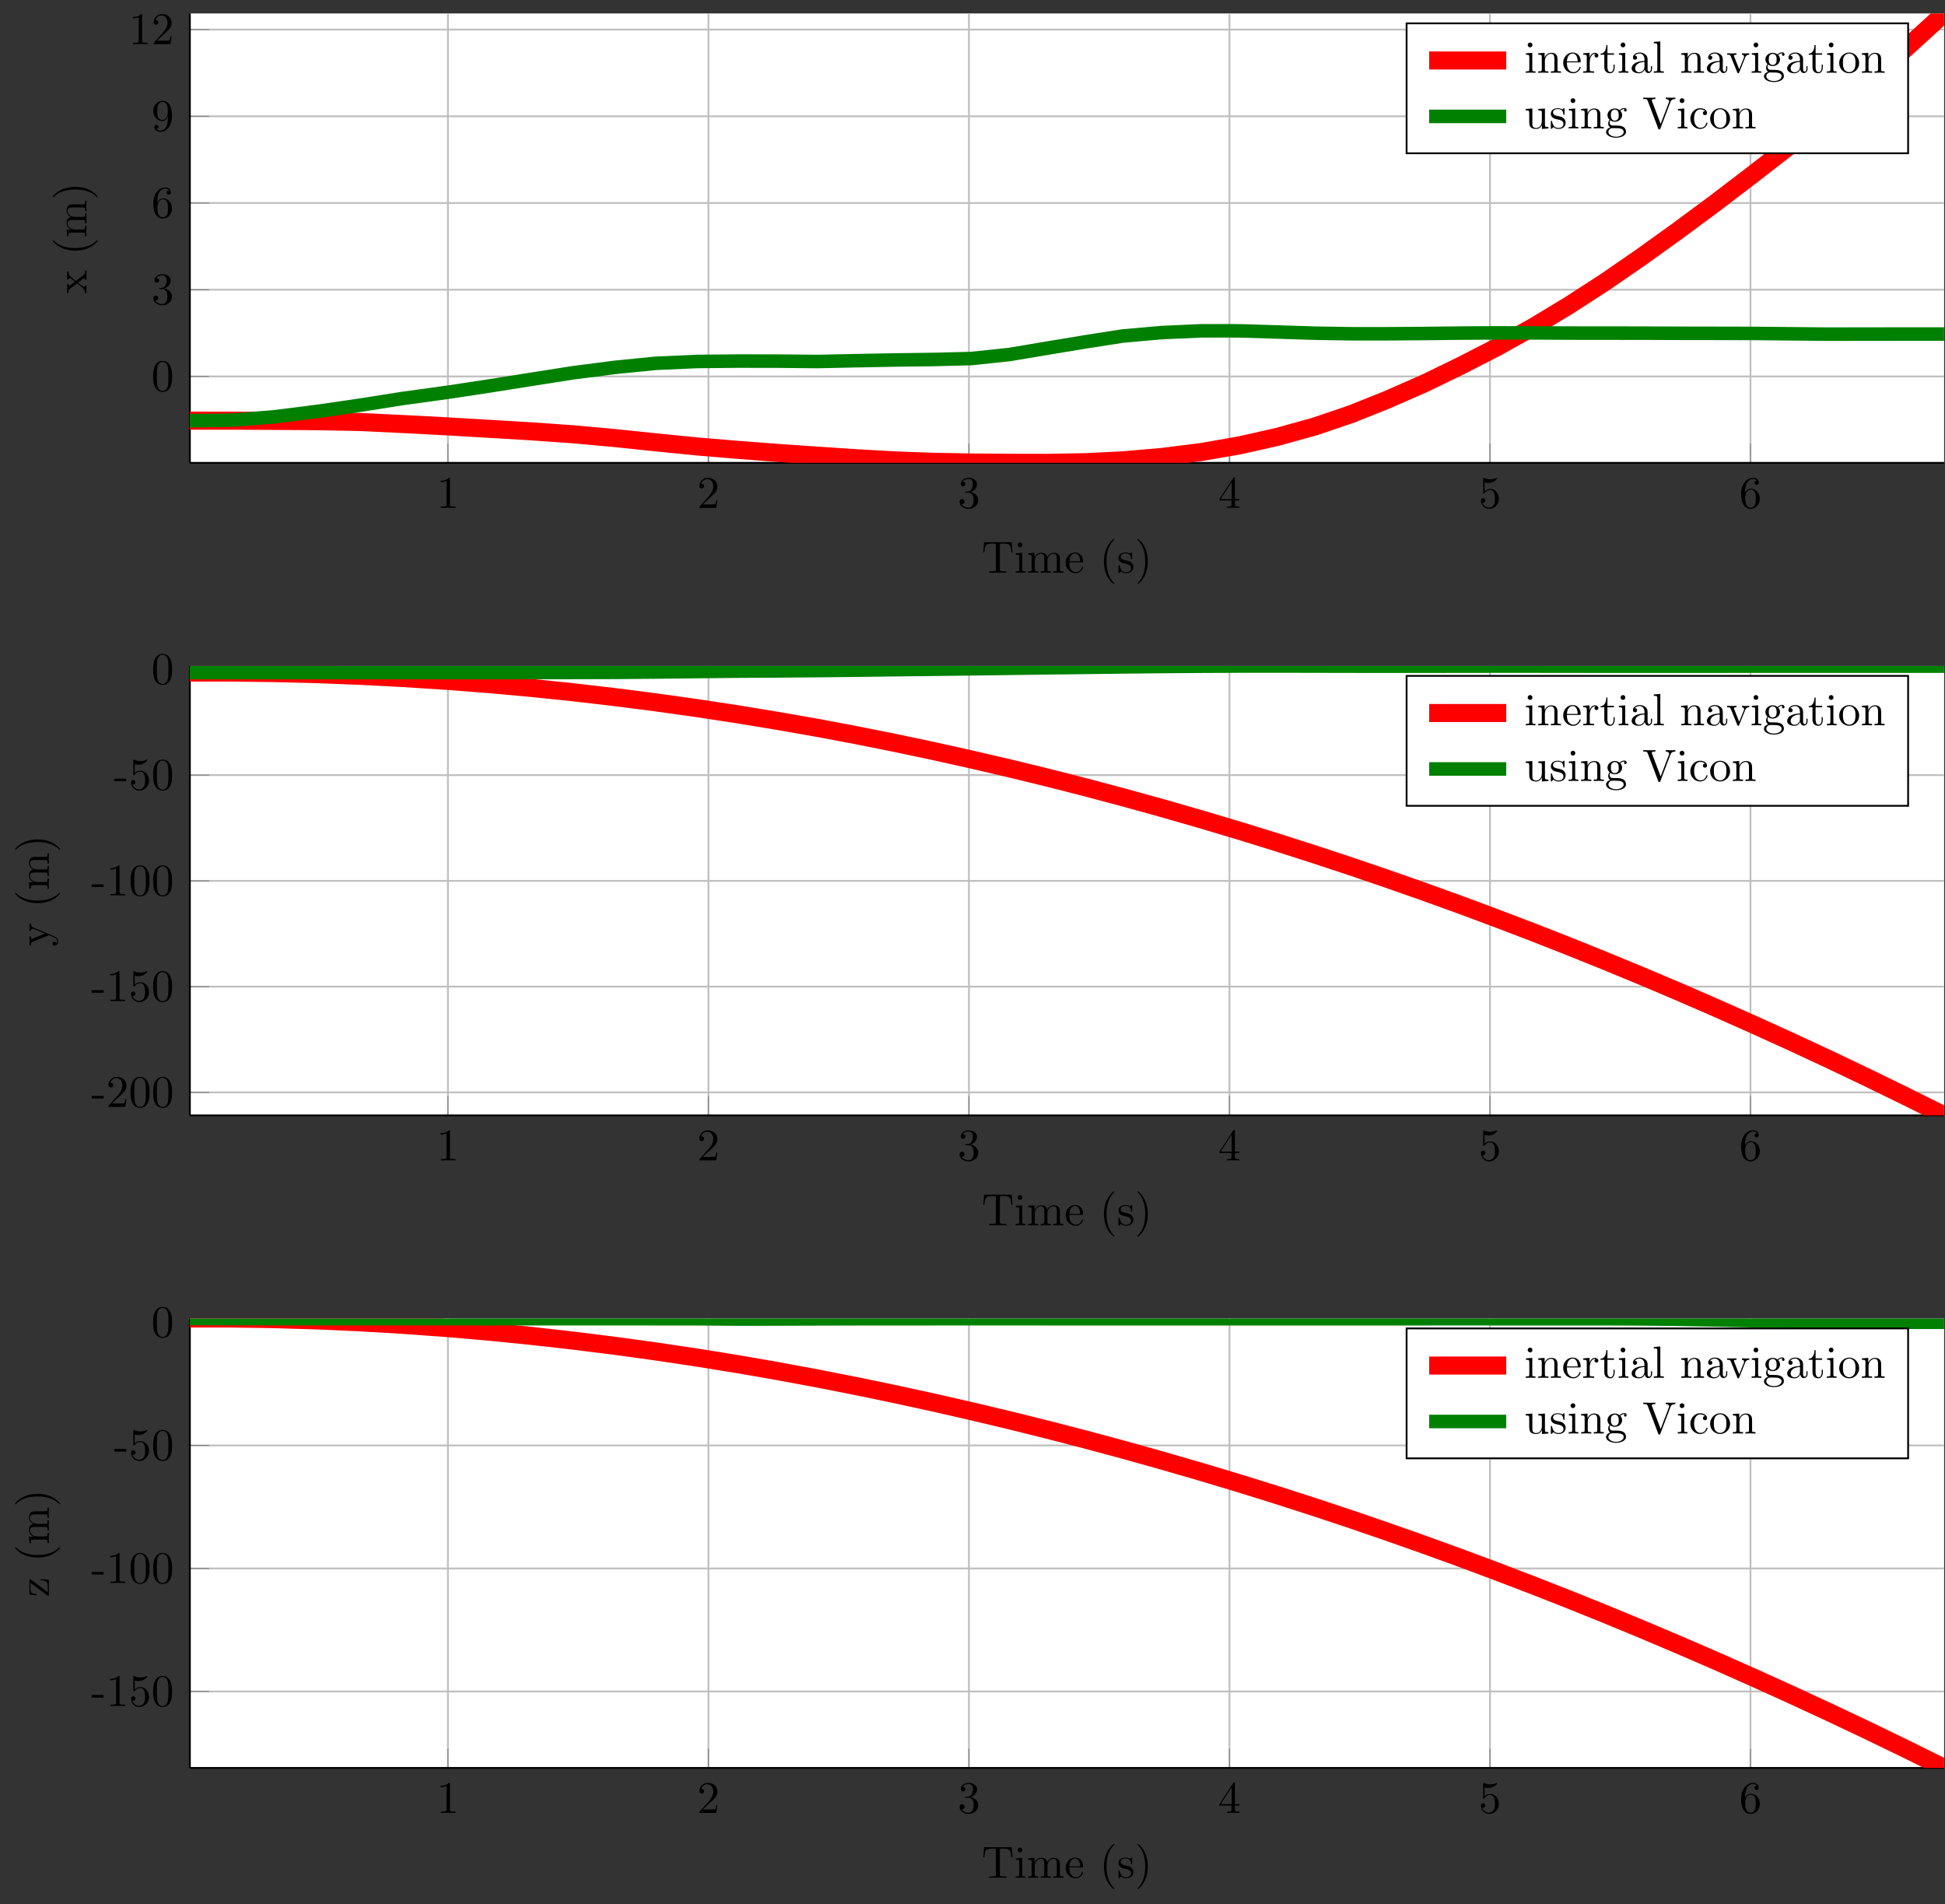 <?xml version="1.0" encoding="UTF-8"?>
<svg xmlns="http://www.w3.org/2000/svg" xmlns:xlink="http://www.w3.org/1999/xlink" width="429.272pt" height="420.203pt" viewBox="0 0 429.272 420.203" version="1.1">
<rect x="0" y="0" width="429.272" height="420.203" fill="#333333" stroke="none"/>
<defs>
<g>
<symbol overflow="visible" id="glyph-1510521740921089-0-0">
<path style="stroke:none;" d=""/>
</symbol>
<symbol overflow="visible" id="glyph-1510521740921089-0-1">
<path style="stroke:none;" d="M 2.938 -6.375 C 2.938 -6.625 2.938 -6.641 2.703 -6.641 C 2.078 -6 1.203 -6 0.891 -6 L 0.891 -5.688 C 1.094 -5.688 1.672 -5.688 2.188 -5.953 L 2.188 -0.781 C 2.188 -0.422 2.156 -0.312 1.266 -0.312 L 0.953 -0.312 L 0.953 0 C 1.297 -0.031 2.156 -0.031 2.562 -0.031 C 2.953 -0.031 3.828 -0.031 4.172 0 L 4.172 -0.312 L 3.859 -0.312 C 2.953 -0.312 2.938 -0.422 2.938 -0.781 Z M 2.938 -6.375 "/>
</symbol>
<symbol overflow="visible" id="glyph-1510521740921089-0-2">
<path style="stroke:none;" d="M 1.266 -0.766 L 2.328 -1.797 C 3.875 -3.172 4.469 -3.703 4.469 -4.703 C 4.469 -5.844 3.578 -6.641 2.359 -6.641 C 1.234 -6.641 0.5 -5.719 0.5 -4.828 C 0.5 -4.281 1 -4.281 1.031 -4.281 C 1.203 -4.281 1.547 -4.391 1.547 -4.812 C 1.547 -5.062 1.359 -5.328 1.016 -5.328 C 0.938 -5.328 0.922 -5.328 0.891 -5.312 C 1.109 -5.969 1.656 -6.328 2.234 -6.328 C 3.141 -6.328 3.562 -5.516 3.562 -4.703 C 3.562 -3.906 3.078 -3.125 2.516 -2.5 L 0.609 -0.375 C 0.5 -0.266 0.5 -0.234 0.5 0 L 4.203 0 L 4.469 -1.734 L 4.234 -1.734 C 4.172 -1.438 4.109 -1 4 -0.844 C 3.938 -0.766 3.281 -0.766 3.062 -0.766 Z M 1.266 -0.766 "/>
</symbol>
<symbol overflow="visible" id="glyph-1510521740921089-0-3">
<path style="stroke:none;" d="M 2.891 -3.516 C 3.703 -3.781 4.281 -4.469 4.281 -5.266 C 4.281 -6.078 3.406 -6.641 2.453 -6.641 C 1.453 -6.641 0.688 -6.047 0.688 -5.281 C 0.688 -4.953 0.906 -4.766 1.203 -4.766 C 1.5 -4.766 1.703 -4.984 1.703 -5.281 C 1.703 -5.766 1.234 -5.766 1.094 -5.766 C 1.391 -6.266 2.047 -6.391 2.406 -6.391 C 2.828 -6.391 3.375 -6.172 3.375 -5.281 C 3.375 -5.156 3.344 -4.578 3.094 -4.141 C 2.797 -3.656 2.453 -3.625 2.203 -3.625 C 2.125 -3.609 1.891 -3.594 1.812 -3.594 C 1.734 -3.578 1.672 -3.562 1.672 -3.469 C 1.672 -3.359 1.734 -3.359 1.906 -3.359 L 2.344 -3.359 C 3.156 -3.359 3.531 -2.688 3.531 -1.703 C 3.531 -0.344 2.844 -0.062 2.406 -0.062 C 1.969 -0.062 1.219 -0.234 0.875 -0.812 C 1.219 -0.766 1.531 -0.984 1.531 -1.359 C 1.531 -1.719 1.266 -1.922 0.984 -1.922 C 0.734 -1.922 0.422 -1.781 0.422 -1.344 C 0.422 -0.438 1.344 0.219 2.438 0.219 C 3.656 0.219 4.562 -0.688 4.562 -1.703 C 4.562 -2.516 3.922 -3.297 2.891 -3.516 Z M 2.891 -3.516 "/>
</symbol>
<symbol overflow="visible" id="glyph-1510521740921089-0-4">
<path style="stroke:none;" d="M 2.938 -1.641 L 2.938 -0.781 C 2.938 -0.422 2.906 -0.312 2.172 -0.312 L 1.969 -0.312 L 1.969 0 C 2.375 -0.031 2.891 -0.031 3.312 -0.031 C 3.734 -0.031 4.25 -0.031 4.672 0 L 4.672 -0.312 L 4.453 -0.312 C 3.719 -0.312 3.703 -0.422 3.703 -0.781 L 3.703 -1.641 L 4.688 -1.641 L 4.688 -1.953 L 3.703 -1.953 L 3.703 -6.484 C 3.703 -6.688 3.703 -6.75 3.531 -6.75 C 3.453 -6.75 3.422 -6.75 3.344 -6.625 L 0.281 -1.953 L 0.281 -1.641 Z M 2.984 -1.953 L 0.562 -1.953 L 2.984 -5.672 Z M 2.984 -1.953 "/>
</symbol>
<symbol overflow="visible" id="glyph-1510521740921089-0-5">
<path style="stroke:none;" d="M 4.469 -2 C 4.469 -3.188 3.656 -4.188 2.578 -4.188 C 2.109 -4.188 1.672 -4.031 1.312 -3.672 L 1.312 -5.625 C 1.516 -5.562 1.844 -5.5 2.156 -5.5 C 3.391 -5.5 4.094 -6.406 4.094 -6.531 C 4.094 -6.594 4.062 -6.641 3.984 -6.641 C 3.984 -6.641 3.953 -6.641 3.906 -6.609 C 3.703 -6.516 3.219 -6.312 2.547 -6.312 C 2.156 -6.312 1.688 -6.391 1.219 -6.594 C 1.141 -6.625 1.125 -6.625 1.109 -6.625 C 1 -6.625 1 -6.547 1 -6.391 L 1 -3.438 C 1 -3.266 1 -3.188 1.141 -3.188 C 1.219 -3.188 1.234 -3.203 1.281 -3.266 C 1.391 -3.422 1.75 -3.969 2.562 -3.969 C 3.078 -3.969 3.328 -3.516 3.406 -3.328 C 3.562 -2.953 3.594 -2.578 3.594 -2.078 C 3.594 -1.719 3.594 -1.125 3.344 -0.703 C 3.109 -0.312 2.734 -0.062 2.281 -0.062 C 1.562 -0.062 0.984 -0.594 0.812 -1.172 C 0.844 -1.172 0.875 -1.156 0.984 -1.156 C 1.312 -1.156 1.484 -1.406 1.484 -1.641 C 1.484 -1.891 1.312 -2.141 0.984 -2.141 C 0.844 -2.141 0.5 -2.062 0.5 -1.609 C 0.5 -0.75 1.188 0.219 2.297 0.219 C 3.453 0.219 4.469 -0.734 4.469 -2 Z M 4.469 -2 "/>
</symbol>
<symbol overflow="visible" id="glyph-1510521740921089-0-6">
<path style="stroke:none;" d="M 1.312 -3.266 L 1.312 -3.516 C 1.312 -6.031 2.547 -6.391 3.062 -6.391 C 3.297 -6.391 3.719 -6.328 3.938 -5.984 C 3.781 -5.984 3.391 -5.984 3.391 -5.547 C 3.391 -5.234 3.625 -5.078 3.844 -5.078 C 4 -5.078 4.312 -5.172 4.312 -5.562 C 4.312 -6.156 3.875 -6.641 3.047 -6.641 C 1.766 -6.641 0.422 -5.359 0.422 -3.156 C 0.422 -0.484 1.578 0.219 2.5 0.219 C 3.609 0.219 4.562 -0.719 4.562 -2.031 C 4.562 -3.297 3.672 -4.25 2.562 -4.25 C 1.891 -4.25 1.516 -3.75 1.312 -3.266 Z M 2.5 -0.062 C 1.875 -0.062 1.578 -0.656 1.516 -0.812 C 1.328 -1.281 1.328 -2.078 1.328 -2.25 C 1.328 -3.031 1.656 -4.031 2.547 -4.031 C 2.719 -4.031 3.172 -4.031 3.484 -3.406 C 3.656 -3.047 3.656 -2.531 3.656 -2.047 C 3.656 -1.562 3.656 -1.062 3.484 -0.703 C 3.188 -0.109 2.734 -0.062 2.5 -0.062 Z M 2.5 -0.062 "/>
</symbol>
<symbol overflow="visible" id="glyph-1510521740921089-0-7">
<path style="stroke:none;" d="M 4.578 -3.188 C 4.578 -3.984 4.531 -4.781 4.188 -5.516 C 3.734 -6.484 2.906 -6.641 2.5 -6.641 C 1.891 -6.641 1.172 -6.375 0.75 -5.453 C 0.438 -4.766 0.391 -3.984 0.391 -3.188 C 0.391 -2.438 0.422 -1.547 0.844 -0.781 C 1.266 0.016 2 0.219 2.484 0.219 C 3.016 0.219 3.781 0.016 4.219 -0.938 C 4.531 -1.625 4.578 -2.406 4.578 -3.188 Z M 2.484 0 C 2.094 0 1.5 -0.25 1.328 -1.203 C 1.219 -1.797 1.219 -2.719 1.219 -3.312 C 1.219 -3.953 1.219 -4.609 1.297 -5.141 C 1.484 -6.328 2.234 -6.422 2.484 -6.422 C 2.812 -6.422 3.469 -6.234 3.656 -5.25 C 3.766 -4.688 3.766 -3.938 3.766 -3.312 C 3.766 -2.562 3.766 -1.891 3.656 -1.25 C 3.5 -0.297 2.938 0 2.484 0 Z M 2.484 0 "/>
</symbol>
<symbol overflow="visible" id="glyph-1510521740921089-0-8">
<path style="stroke:none;" d="M 3.656 -3.172 L 3.656 -2.844 C 3.656 -0.516 2.625 -0.062 2.047 -0.062 C 1.875 -0.062 1.328 -0.078 1.062 -0.422 C 1.5 -0.422 1.578 -0.703 1.578 -0.875 C 1.578 -1.188 1.344 -1.328 1.125 -1.328 C 0.969 -1.328 0.672 -1.25 0.672 -0.859 C 0.672 -0.188 1.203 0.219 2.047 0.219 C 3.344 0.219 4.562 -1.141 4.562 -3.281 C 4.562 -5.969 3.406 -6.641 2.516 -6.641 C 1.969 -6.641 1.484 -6.453 1.062 -6.016 C 0.641 -5.562 0.422 -5.141 0.422 -4.391 C 0.422 -3.156 1.297 -2.172 2.406 -2.172 C 3.016 -2.172 3.422 -2.594 3.656 -3.172 Z M 2.422 -2.406 C 2.266 -2.406 1.797 -2.406 1.5 -3.031 C 1.312 -3.406 1.312 -3.891 1.312 -4.391 C 1.312 -4.922 1.312 -5.391 1.531 -5.766 C 1.797 -6.266 2.172 -6.391 2.516 -6.391 C 2.984 -6.391 3.312 -6.047 3.484 -5.609 C 3.594 -5.281 3.641 -4.656 3.641 -4.203 C 3.641 -3.375 3.297 -2.406 2.422 -2.406 Z M 2.422 -2.406 "/>
</symbol>
<symbol overflow="visible" id="glyph-1510521740921089-0-9">
<path style="stroke:none;" d="M 6.641 -6.75 L 0.547 -6.75 L 0.359 -4.5 L 0.609 -4.5 C 0.75 -6.109 0.891 -6.438 2.406 -6.438 C 2.578 -6.438 2.844 -6.438 2.938 -6.422 C 3.156 -6.375 3.156 -6.266 3.156 -6.047 L 3.156 -0.781 C 3.156 -0.453 3.156 -0.312 2.109 -0.312 L 1.703 -0.312 L 1.703 0 C 2.109 -0.031 3.125 -0.031 3.594 -0.031 C 4.047 -0.031 5.078 -0.031 5.484 0 L 5.484 -0.312 L 5.078 -0.312 C 4.031 -0.312 4.031 -0.453 4.031 -0.781 L 4.031 -6.047 C 4.031 -6.234 4.031 -6.375 4.219 -6.422 C 4.328 -6.438 4.594 -6.438 4.781 -6.438 C 6.297 -6.438 6.438 -6.109 6.578 -4.5 L 6.828 -4.5 Z M 6.641 -6.75 "/>
</symbol>
<symbol overflow="visible" id="glyph-1510521740921089-0-10">
<path style="stroke:none;" d="M 1.766 -4.406 L 0.375 -4.297 L 0.375 -3.984 C 1.016 -3.984 1.109 -3.922 1.109 -3.438 L 1.109 -0.75 C 1.109 -0.312 1 -0.312 0.328 -0.312 L 0.328 0 C 0.641 -0.016 1.188 -0.031 1.422 -0.031 C 1.781 -0.031 2.125 -0.016 2.469 0 L 2.469 -0.312 C 1.797 -0.312 1.766 -0.359 1.766 -0.75 Z M 1.797 -6.141 C 1.797 -6.453 1.562 -6.672 1.281 -6.672 C 0.969 -6.672 0.75 -6.406 0.75 -6.141 C 0.75 -5.875 0.969 -5.609 1.281 -5.609 C 1.562 -5.609 1.797 -5.828 1.797 -6.141 Z M 1.797 -6.141 "/>
</symbol>
<symbol overflow="visible" id="glyph-1510521740921089-0-11">
<path style="stroke:none;" d="M 1.094 -3.422 L 1.094 -0.75 C 1.094 -0.312 0.984 -0.312 0.312 -0.312 L 0.312 0 C 0.672 -0.016 1.172 -0.031 1.453 -0.031 C 1.703 -0.031 2.219 -0.016 2.562 0 L 2.562 -0.312 C 1.891 -0.312 1.781 -0.312 1.781 -0.75 L 1.781 -2.594 C 1.781 -3.625 2.5 -4.188 3.125 -4.188 C 3.766 -4.188 3.875 -3.656 3.875 -3.078 L 3.875 -0.75 C 3.875 -0.312 3.766 -0.312 3.094 -0.312 L 3.094 0 C 3.438 -0.016 3.953 -0.031 4.219 -0.031 C 4.469 -0.031 5 -0.016 5.328 0 L 5.328 -0.312 C 4.672 -0.312 4.562 -0.312 4.562 -0.75 L 4.562 -2.594 C 4.562 -3.625 5.266 -4.188 5.906 -4.188 C 6.531 -4.188 6.641 -3.656 6.641 -3.078 L 6.641 -0.75 C 6.641 -0.312 6.531 -0.312 5.859 -0.312 L 5.859 0 C 6.203 -0.016 6.719 -0.031 6.984 -0.031 C 7.25 -0.031 7.766 -0.016 8.109 0 L 8.109 -0.312 C 7.594 -0.312 7.344 -0.312 7.328 -0.609 L 7.328 -2.516 C 7.328 -3.375 7.328 -3.672 7.016 -4.031 C 6.875 -4.203 6.547 -4.406 5.969 -4.406 C 5.141 -4.406 4.688 -3.812 4.531 -3.422 C 4.391 -4.297 3.656 -4.406 3.203 -4.406 C 2.469 -4.406 2 -3.984 1.719 -3.359 L 1.719 -4.406 L 0.312 -4.297 L 0.312 -3.984 C 1.016 -3.984 1.094 -3.922 1.094 -3.422 Z M 1.094 -3.422 "/>
</symbol>
<symbol overflow="visible" id="glyph-1510521740921089-0-12">
<path style="stroke:none;" d="M 1.109 -2.516 C 1.172 -4 2.016 -4.25 2.359 -4.25 C 3.375 -4.25 3.484 -2.906 3.484 -2.516 Z M 1.109 -2.297 L 3.891 -2.297 C 4.109 -2.297 4.141 -2.297 4.141 -2.516 C 4.141 -3.5 3.594 -4.469 2.359 -4.469 C 1.203 -4.469 0.281 -3.438 0.281 -2.188 C 0.281 -0.859 1.328 0.109 2.469 0.109 C 3.688 0.109 4.141 -1 4.141 -1.188 C 4.141 -1.281 4.062 -1.312 4 -1.312 C 3.922 -1.312 3.891 -1.25 3.875 -1.172 C 3.531 -0.141 2.625 -0.141 2.531 -0.141 C 2.031 -0.141 1.641 -0.438 1.406 -0.812 C 1.109 -1.281 1.109 -1.938 1.109 -2.297 Z M 1.109 -2.297 "/>
</symbol>
<symbol overflow="visible" id="glyph-1510521740921089-0-13">
<path style="stroke:none;" d="M 3.297 2.391 C 3.297 2.359 3.297 2.344 3.125 2.172 C 1.891 0.922 1.562 -0.969 1.562 -2.5 C 1.562 -4.234 1.938 -5.969 3.172 -7.203 C 3.297 -7.328 3.297 -7.344 3.297 -7.375 C 3.297 -7.453 3.266 -7.484 3.203 -7.484 C 3.094 -7.484 2.203 -6.797 1.609 -5.531 C 1.109 -4.438 0.984 -3.328 0.984 -2.5 C 0.984 -1.719 1.094 -0.516 1.641 0.625 C 2.25 1.844 3.094 2.5 3.203 2.5 C 3.266 2.5 3.297 2.469 3.297 2.391 Z M 3.297 2.391 "/>
</symbol>
<symbol overflow="visible" id="glyph-1510521740921089-0-14">
<path style="stroke:none;" d="M 2.078 -1.938 C 2.297 -1.891 3.109 -1.734 3.109 -1.016 C 3.109 -0.516 2.766 -0.109 1.984 -0.109 C 1.141 -0.109 0.781 -0.672 0.594 -1.531 C 0.562 -1.656 0.562 -1.688 0.453 -1.688 C 0.328 -1.688 0.328 -1.625 0.328 -1.453 L 0.328 -0.125 C 0.328 0.047 0.328 0.109 0.438 0.109 C 0.484 0.109 0.5 0.094 0.688 -0.094 C 0.703 -0.109 0.703 -0.125 0.891 -0.312 C 1.328 0.094 1.781 0.109 1.984 0.109 C 3.125 0.109 3.594 -0.562 3.594 -1.281 C 3.594 -1.797 3.297 -2.109 3.172 -2.219 C 2.844 -2.547 2.453 -2.625 2.031 -2.703 C 1.469 -2.812 0.812 -2.938 0.812 -3.516 C 0.812 -3.875 1.062 -4.281 1.922 -4.281 C 3.016 -4.281 3.078 -3.375 3.094 -3.078 C 3.094 -2.984 3.188 -2.984 3.203 -2.984 C 3.344 -2.984 3.344 -3.031 3.344 -3.219 L 3.344 -4.234 C 3.344 -4.391 3.344 -4.469 3.234 -4.469 C 3.188 -4.469 3.156 -4.469 3.031 -4.344 C 3 -4.312 2.906 -4.219 2.859 -4.188 C 2.484 -4.469 2.078 -4.469 1.922 -4.469 C 0.703 -4.469 0.328 -3.797 0.328 -3.234 C 0.328 -2.891 0.484 -2.609 0.75 -2.391 C 1.078 -2.141 1.359 -2.078 2.078 -1.938 Z M 2.078 -1.938 "/>
</symbol>
<symbol overflow="visible" id="glyph-1510521740921089-0-15">
<path style="stroke:none;" d="M 2.875 -2.5 C 2.875 -3.266 2.766 -4.469 2.219 -5.609 C 1.625 -6.828 0.766 -7.484 0.672 -7.484 C 0.609 -7.484 0.562 -7.438 0.562 -7.375 C 0.562 -7.344 0.562 -7.328 0.75 -7.141 C 1.734 -6.156 2.297 -4.578 2.297 -2.5 C 2.297 -0.781 1.938 0.969 0.703 2.219 C 0.562 2.344 0.562 2.359 0.562 2.391 C 0.562 2.453 0.609 2.5 0.672 2.5 C 0.766 2.5 1.672 1.812 2.25 0.547 C 2.766 -0.547 2.875 -1.656 2.875 -2.5 Z M 2.875 -2.5 "/>
</symbol>
<symbol overflow="visible" id="glyph-1510521740921089-0-16">
<path style="stroke:none;" d="M 1.094 -3.422 L 1.094 -0.75 C 1.094 -0.312 0.984 -0.312 0.312 -0.312 L 0.312 0 C 0.672 -0.016 1.172 -0.031 1.453 -0.031 C 1.703 -0.031 2.219 -0.016 2.562 0 L 2.562 -0.312 C 1.891 -0.312 1.781 -0.312 1.781 -0.75 L 1.781 -2.594 C 1.781 -3.625 2.5 -4.188 3.125 -4.188 C 3.766 -4.188 3.875 -3.656 3.875 -3.078 L 3.875 -0.75 C 3.875 -0.312 3.766 -0.312 3.094 -0.312 L 3.094 0 C 3.438 -0.016 3.953 -0.031 4.219 -0.031 C 4.469 -0.031 5 -0.016 5.328 0 L 5.328 -0.312 C 4.812 -0.312 4.562 -0.312 4.562 -0.609 L 4.562 -2.516 C 4.562 -3.375 4.562 -3.672 4.25 -4.031 C 4.109 -4.203 3.781 -4.406 3.203 -4.406 C 2.469 -4.406 2 -3.984 1.719 -3.359 L 1.719 -4.406 L 0.312 -4.297 L 0.312 -3.984 C 1.016 -3.984 1.094 -3.922 1.094 -3.422 Z M 1.094 -3.422 "/>
</symbol>
<symbol overflow="visible" id="glyph-1510521740921089-0-17">
<path style="stroke:none;" d="M 1.672 -3.312 L 1.672 -4.406 L 0.281 -4.297 L 0.281 -3.984 C 0.984 -3.984 1.062 -3.922 1.062 -3.422 L 1.062 -0.75 C 1.062 -0.312 0.953 -0.312 0.281 -0.312 L 0.281 0 C 0.672 -0.016 1.141 -0.031 1.422 -0.031 C 1.812 -0.031 2.281 -0.031 2.688 0 L 2.688 -0.312 L 2.469 -0.312 C 1.734 -0.312 1.719 -0.422 1.719 -0.781 L 1.719 -2.312 C 1.719 -3.297 2.141 -4.188 2.891 -4.188 C 2.953 -4.188 2.984 -4.188 3 -4.172 C 2.969 -4.172 2.766 -4.047 2.766 -3.781 C 2.766 -3.516 2.984 -3.359 3.203 -3.359 C 3.375 -3.359 3.625 -3.484 3.625 -3.797 C 3.625 -4.109 3.312 -4.406 2.891 -4.406 C 2.156 -4.406 1.797 -3.734 1.672 -3.312 Z M 1.672 -3.312 "/>
</symbol>
<symbol overflow="visible" id="glyph-1510521740921089-0-18">
<path style="stroke:none;" d="M 1.719 -3.984 L 3.156 -3.984 L 3.156 -4.297 L 1.719 -4.297 L 1.719 -6.125 L 1.469 -6.125 C 1.469 -5.312 1.172 -4.25 0.188 -4.203 L 0.188 -3.984 L 1.031 -3.984 L 1.031 -1.234 C 1.031 -0.016 1.969 0.109 2.328 0.109 C 3.031 0.109 3.312 -0.594 3.312 -1.234 L 3.312 -1.797 L 3.062 -1.797 L 3.062 -1.25 C 3.062 -0.516 2.766 -0.141 2.391 -0.141 C 1.719 -0.141 1.719 -1.047 1.719 -1.219 Z M 1.719 -3.984 "/>
</symbol>
<symbol overflow="visible" id="glyph-1510521740921089-0-19">
<path style="stroke:none;" d="M 3.312 -0.75 C 3.359 -0.359 3.625 0.062 4.094 0.062 C 4.312 0.062 4.922 -0.078 4.922 -0.891 L 4.922 -1.453 L 4.672 -1.453 L 4.672 -0.891 C 4.672 -0.312 4.422 -0.25 4.312 -0.25 C 3.984 -0.25 3.938 -0.703 3.938 -0.75 L 3.938 -2.734 C 3.938 -3.156 3.938 -3.547 3.578 -3.922 C 3.188 -4.312 2.688 -4.469 2.219 -4.469 C 1.391 -4.469 0.703 -4 0.703 -3.344 C 0.703 -3.047 0.906 -2.875 1.172 -2.875 C 1.453 -2.875 1.625 -3.078 1.625 -3.328 C 1.625 -3.453 1.578 -3.781 1.109 -3.781 C 1.391 -4.141 1.875 -4.25 2.188 -4.25 C 2.688 -4.25 3.25 -3.859 3.25 -2.969 L 3.25 -2.609 C 2.734 -2.578 2.047 -2.547 1.422 -2.25 C 0.672 -1.906 0.422 -1.391 0.422 -0.953 C 0.422 -0.141 1.391 0.109 2.016 0.109 C 2.672 0.109 3.125 -0.297 3.312 -0.75 Z M 3.25 -2.391 L 3.25 -1.391 C 3.25 -0.453 2.531 -0.109 2.078 -0.109 C 1.594 -0.109 1.188 -0.453 1.188 -0.953 C 1.188 -1.5 1.609 -2.328 3.25 -2.391 Z M 3.25 -2.391 "/>
</symbol>
<symbol overflow="visible" id="glyph-1510521740921089-0-20">
<path style="stroke:none;" d="M 1.766 -6.922 L 0.328 -6.812 L 0.328 -6.5 C 1.031 -6.5 1.109 -6.438 1.109 -5.938 L 1.109 -0.75 C 1.109 -0.312 1 -0.312 0.328 -0.312 L 0.328 0 C 0.656 -0.016 1.188 -0.031 1.438 -0.031 C 1.688 -0.031 2.172 -0.016 2.547 0 L 2.547 -0.312 C 1.875 -0.312 1.766 -0.312 1.766 -0.75 Z M 1.766 -6.922 "/>
</symbol>
<symbol overflow="visible" id="glyph-1510521740921089-0-21">
<path style="stroke:none;" d="M 4.141 -3.312 C 4.234 -3.547 4.406 -3.984 5.062 -3.984 L 5.062 -4.297 C 4.828 -4.281 4.547 -4.266 4.312 -4.266 C 4.078 -4.266 3.625 -4.281 3.453 -4.297 L 3.453 -3.984 C 3.812 -3.984 3.922 -3.75 3.922 -3.562 C 3.922 -3.469 3.906 -3.422 3.875 -3.312 L 2.844 -0.781 L 1.734 -3.562 C 1.672 -3.688 1.672 -3.703 1.672 -3.734 C 1.672 -3.984 2.062 -3.984 2.25 -3.984 L 2.25 -4.297 C 1.938 -4.281 1.391 -4.266 1.156 -4.266 C 0.891 -4.266 0.484 -4.281 0.188 -4.297 L 0.188 -3.984 C 0.812 -3.984 0.859 -3.922 0.984 -3.625 L 2.422 -0.078 C 2.484 0.062 2.5 0.109 2.625 0.109 C 2.766 0.109 2.797 0.016 2.844 -0.078 Z M 4.141 -3.312 "/>
</symbol>
<symbol overflow="visible" id="glyph-1510521740921089-0-22">
<path style="stroke:none;" d="M 2.219 -1.719 C 1.344 -1.719 1.344 -2.719 1.344 -2.938 C 1.344 -3.203 1.359 -3.531 1.5 -3.781 C 1.578 -3.891 1.812 -4.172 2.219 -4.172 C 3.078 -4.172 3.078 -3.188 3.078 -2.953 C 3.078 -2.688 3.078 -2.359 2.922 -2.109 C 2.844 -2 2.609 -1.719 2.219 -1.719 Z M 1.062 -1.328 C 1.062 -1.359 1.062 -1.594 1.219 -1.797 C 1.609 -1.516 2.031 -1.484 2.219 -1.484 C 3.141 -1.484 3.828 -2.172 3.828 -2.938 C 3.828 -3.312 3.672 -3.672 3.422 -3.906 C 3.781 -4.25 4.141 -4.297 4.312 -4.297 C 4.344 -4.297 4.391 -4.297 4.422 -4.281 C 4.312 -4.25 4.25 -4.141 4.25 -4.016 C 4.25 -3.844 4.391 -3.734 4.547 -3.734 C 4.641 -3.734 4.828 -3.797 4.828 -4.031 C 4.828 -4.203 4.719 -4.516 4.328 -4.516 C 4.125 -4.516 3.688 -4.453 3.266 -4.047 C 2.844 -4.375 2.438 -4.406 2.219 -4.406 C 1.281 -4.406 0.594 -3.719 0.594 -2.953 C 0.594 -2.516 0.812 -2.141 1.062 -1.922 C 0.938 -1.781 0.75 -1.453 0.75 -1.094 C 0.75 -0.781 0.891 -0.406 1.203 -0.203 C 0.594 -0.047 0.281 0.391 0.281 0.781 C 0.281 1.5 1.266 2.047 2.484 2.047 C 3.656 2.047 4.688 1.547 4.688 0.766 C 4.688 0.422 4.562 -0.094 4.047 -0.375 C 3.516 -0.641 2.938 -0.641 2.328 -0.641 C 2.078 -0.641 1.656 -0.641 1.578 -0.656 C 1.266 -0.703 1.062 -1 1.062 -1.328 Z M 2.5 1.828 C 1.484 1.828 0.797 1.312 0.797 0.781 C 0.797 0.328 1.172 -0.047 1.609 -0.062 L 2.203 -0.062 C 3.062 -0.062 4.172 -0.062 4.172 0.781 C 4.172 1.328 3.469 1.828 2.5 1.828 Z M 2.5 1.828 "/>
</symbol>
<symbol overflow="visible" id="glyph-1510521740921089-0-23">
<path style="stroke:none;" d="M 4.688 -2.141 C 4.688 -3.406 3.703 -4.469 2.5 -4.469 C 1.25 -4.469 0.281 -3.375 0.281 -2.141 C 0.281 -0.844 1.312 0.109 2.484 0.109 C 3.688 0.109 4.688 -0.875 4.688 -2.141 Z M 2.5 -0.141 C 2.062 -0.141 1.625 -0.344 1.359 -0.812 C 1.109 -1.25 1.109 -1.859 1.109 -2.219 C 1.109 -2.609 1.109 -3.141 1.344 -3.578 C 1.609 -4.031 2.078 -4.25 2.484 -4.25 C 2.922 -4.25 3.344 -4.031 3.609 -3.594 C 3.875 -3.172 3.875 -2.594 3.875 -2.219 C 3.875 -1.859 3.875 -1.312 3.656 -0.875 C 3.422 -0.422 2.984 -0.141 2.5 -0.141 Z M 2.5 -0.141 "/>
</symbol>
<symbol overflow="visible" id="glyph-1510521740921089-0-24">
<path style="stroke:none;" d="M 3.891 -0.781 L 3.891 0.109 L 5.328 0 L 5.328 -0.312 C 4.641 -0.312 4.562 -0.375 4.562 -0.875 L 4.562 -4.406 L 3.094 -4.297 L 3.094 -3.984 C 3.781 -3.984 3.875 -3.922 3.875 -3.422 L 3.875 -1.656 C 3.875 -0.781 3.391 -0.109 2.656 -0.109 C 1.828 -0.109 1.781 -0.578 1.781 -1.094 L 1.781 -4.406 L 0.312 -4.297 L 0.312 -3.984 C 1.094 -3.984 1.094 -3.953 1.094 -3.078 L 1.094 -1.578 C 1.094 -0.797 1.094 0.109 2.609 0.109 C 3.172 0.109 3.609 -0.172 3.891 -0.781 Z M 3.891 -0.781 "/>
</symbol>
<symbol overflow="visible" id="glyph-1510521740921089-0-25">
<path style="stroke:none;" d="M 6.188 -5.828 C 6.328 -6.203 6.594 -6.484 7.281 -6.5 L 7.281 -6.812 C 6.969 -6.781 6.562 -6.781 6.312 -6.781 C 6.016 -6.781 5.438 -6.797 5.172 -6.812 L 5.172 -6.5 C 5.688 -6.484 5.906 -6.234 5.906 -6 C 5.906 -5.922 5.875 -5.859 5.859 -5.797 L 4.031 -1 L 2.125 -6.031 C 2.062 -6.172 2.062 -6.188 2.062 -6.203 C 2.062 -6.5 2.625 -6.5 2.875 -6.5 L 2.875 -6.812 C 2.516 -6.781 1.828 -6.781 1.453 -6.781 C 0.984 -6.781 0.547 -6.797 0.188 -6.812 L 0.188 -6.5 C 0.844 -6.5 1.031 -6.5 1.172 -6.125 L 3.484 0 C 3.547 0.188 3.594 0.219 3.734 0.219 C 3.891 0.219 3.922 0.172 3.969 0.031 Z M 6.188 -5.828 "/>
</symbol>
<symbol overflow="visible" id="glyph-1510521740921089-0-26">
<path style="stroke:none;" d="M 1.172 -2.172 C 1.172 -3.797 1.984 -4.219 2.516 -4.219 C 2.609 -4.219 3.234 -4.203 3.578 -3.844 C 3.172 -3.812 3.109 -3.516 3.109 -3.391 C 3.109 -3.125 3.297 -2.938 3.562 -2.938 C 3.828 -2.938 4.031 -3.094 4.031 -3.406 C 4.031 -4.078 3.266 -4.469 2.5 -4.469 C 1.25 -4.469 0.344 -3.391 0.344 -2.156 C 0.344 -0.875 1.328 0.109 2.484 0.109 C 3.812 0.109 4.141 -1.094 4.141 -1.188 C 4.141 -1.281 4.031 -1.281 4 -1.281 C 3.922 -1.281 3.891 -1.25 3.875 -1.188 C 3.594 -0.266 2.938 -0.141 2.578 -0.141 C 2.047 -0.141 1.172 -0.562 1.172 -2.172 Z M 1.172 -2.172 "/>
</symbol>
<symbol overflow="visible" id="glyph-1510521740921089-0-27">
<path style="stroke:none;" d="M 2.75 -1.859 L 2.75 -2.438 L 0.109 -2.438 L 0.109 -1.859 Z M 2.75 -1.859 "/>
</symbol>
<symbol overflow="visible" id="glyph-1510521740921089-1-0">
<path style="stroke:none;" d=""/>
</symbol>
<symbol overflow="visible" id="glyph-1510521740921089-1-1">
<path style="stroke:none;" d="M -2.344 -2.859 C -2.719 -3.156 -3.203 -3.531 -3.469 -3.781 C -3.828 -4.094 -3.984 -4.5 -3.984 -4.969 L -4.297 -4.969 C -4.281 -4.703 -4.266 -4.406 -4.266 -4.141 C -4.266 -3.844 -4.281 -3.312 -4.297 -3.188 L -3.984 -3.188 C -3.969 -3.406 -3.844 -3.484 -3.672 -3.484 C -3.516 -3.484 -3.391 -3.375 -3.328 -3.328 L -2.547 -2.719 L -3.562 -1.938 C -3.656 -1.844 -3.672 -1.844 -3.734 -1.844 C -3.891 -1.844 -3.984 -2 -3.984 -2.188 L -4.297 -2.188 C -4.281 -1.938 -4.266 -1.281 -4.266 -1.109 C -4.266 -0.906 -4.281 -0.438 -4.297 -0.172 L -3.984 -0.172 C -3.984 -0.875 -3.984 -0.875 -3.375 -1.344 L -2.094 -2.328 L -0.906 -1.391 C -0.328 -0.922 -0.312 -0.328 -0.312 -0.125 L 0 -0.125 C -0.016 -0.375 -0.031 -0.688 -0.031 -0.953 C -0.031 -1.234 -0.016 -1.656 0 -1.891 L -0.312 -1.891 C -0.344 -1.672 -0.469 -1.609 -0.625 -1.609 C -0.844 -1.609 -1.172 -1.891 -1.891 -2.5 L -0.891 -3.266 C -0.781 -3.344 -0.625 -3.469 -0.562 -3.469 C -0.469 -3.469 -0.312 -3.375 -0.312 -3.109 L 0 -3.109 C -0.016 -3.406 -0.031 -3.969 -0.031 -4.188 C -0.031 -4.453 -0.016 -4.844 0 -5.141 L -0.312 -5.141 C -0.312 -4.609 -0.328 -4.422 -0.625 -4.203 Z M -2.344 -2.859 "/>
</symbol>
<symbol overflow="visible" id="glyph-1510521740921089-1-2">
<path style="stroke:none;" d="M 2.391 -3.297 C 2.359 -3.297 2.344 -3.297 2.172 -3.125 C 0.922 -1.891 -0.969 -1.562 -2.5 -1.562 C -4.234 -1.562 -5.969 -1.938 -7.203 -3.172 C -7.328 -3.297 -7.344 -3.297 -7.375 -3.297 C -7.453 -3.297 -7.484 -3.266 -7.484 -3.203 C -7.484 -3.094 -6.797 -2.203 -5.531 -1.609 C -4.438 -1.109 -3.328 -0.984 -2.5 -0.984 C -1.719 -0.984 -0.516 -1.094 0.625 -1.641 C 1.844 -2.25 2.5 -3.094 2.5 -3.203 C 2.5 -3.266 2.469 -3.297 2.391 -3.297 Z M 2.391 -3.297 "/>
</symbol>
<symbol overflow="visible" id="glyph-1510521740921089-1-3">
<path style="stroke:none;" d="M -3.422 -1.094 L -0.75 -1.094 C -0.312 -1.094 -0.312 -0.984 -0.312 -0.312 L 0 -0.312 C -0.016 -0.672 -0.031 -1.172 -0.031 -1.453 C -0.031 -1.703 -0.016 -2.219 0 -2.562 L -0.312 -2.562 C -0.312 -1.891 -0.312 -1.781 -0.75 -1.781 L -2.594 -1.781 C -3.625 -1.781 -4.188 -2.5 -4.188 -3.125 C -4.188 -3.766 -3.656 -3.875 -3.078 -3.875 L -0.75 -3.875 C -0.312 -3.875 -0.312 -3.766 -0.312 -3.094 L 0 -3.094 C -0.016 -3.438 -0.031 -3.953 -0.031 -4.219 C -0.031 -4.469 -0.016 -5 0 -5.328 L -0.312 -5.328 C -0.312 -4.672 -0.312 -4.562 -0.75 -4.562 L -2.594 -4.562 C -3.625 -4.562 -4.188 -5.266 -4.188 -5.906 C -4.188 -6.531 -3.656 -6.641 -3.078 -6.641 L -0.75 -6.641 C -0.312 -6.641 -0.312 -6.531 -0.312 -5.859 L 0 -5.859 C -0.016 -6.203 -0.031 -6.719 -0.031 -6.984 C -0.031 -7.25 -0.016 -7.766 0 -8.109 L -0.312 -8.109 C -0.312 -7.594 -0.312 -7.344 -0.609 -7.328 L -2.516 -7.328 C -3.375 -7.328 -3.672 -7.328 -4.031 -7.016 C -4.203 -6.875 -4.406 -6.547 -4.406 -5.969 C -4.406 -5.141 -3.812 -4.688 -3.422 -4.531 C -4.297 -4.391 -4.406 -3.656 -4.406 -3.203 C -4.406 -2.469 -3.984 -2 -3.359 -1.719 L -4.406 -1.719 L -4.297 -0.312 L -3.984 -0.312 C -3.984 -1.016 -3.922 -1.094 -3.422 -1.094 Z M -3.422 -1.094 "/>
</symbol>
<symbol overflow="visible" id="glyph-1510521740921089-1-4">
<path style="stroke:none;" d="M -2.5 -2.875 C -3.266 -2.875 -4.469 -2.766 -5.609 -2.219 C -6.828 -1.625 -7.484 -0.766 -7.484 -0.672 C -7.484 -0.609 -7.438 -0.562 -7.375 -0.562 C -7.344 -0.562 -7.328 -0.562 -7.141 -0.75 C -6.156 -1.734 -4.578 -2.297 -2.5 -2.297 C -0.781 -2.297 0.969 -1.938 2.219 -0.703 C 2.344 -0.562 2.359 -0.562 2.391 -0.562 C 2.453 -0.562 2.5 -0.609 2.5 -0.672 C 2.5 -0.766 1.812 -1.672 0.547 -2.25 C -0.547 -2.766 -1.656 -2.875 -2.5 -2.875 Z M -2.5 -2.875 "/>
</symbol>
<symbol overflow="visible" id="glyph-1510521740921089-1-5">
<path style="stroke:none;" d="M -3.344 -4.141 C -3.984 -4.391 -3.984 -4.906 -3.984 -5.062 L -4.297 -5.062 C -4.281 -4.828 -4.266 -4.547 -4.266 -4.312 C -4.266 -4.141 -4.281 -3.672 -4.297 -3.453 L -3.984 -3.453 C -3.984 -3.766 -3.812 -3.922 -3.562 -3.922 C -3.453 -3.922 -3.438 -3.906 -3.312 -3.859 L -0.875 -2.844 L -3.547 -1.75 C -3.656 -1.703 -3.688 -1.688 -3.734 -1.688 C -3.984 -1.688 -3.984 -2.047 -3.984 -2.25 L -4.297 -2.25 C -4.281 -1.984 -4.266 -1.328 -4.266 -1.156 C -4.266 -0.891 -4.281 -0.484 -4.297 -0.188 L -3.984 -0.188 C -3.984 -0.672 -3.984 -0.859 -3.641 -1 L 0 -2.5 C 0.125 -2.438 0.453 -2.297 0.594 -2.25 C 1.141 -2.031 1.828 -1.75 1.828 -1.109 C 1.828 -1.062 1.828 -0.828 1.641 -0.641 C 1.609 -0.953 1.391 -1.031 1.219 -1.031 C 0.969 -1.031 0.812 -0.844 0.812 -0.609 C 0.812 -0.406 0.938 -0.188 1.234 -0.188 C 1.688 -0.188 2.047 -0.609 2.047 -1.109 C 2.047 -1.734 1.469 -2.141 0.906 -2.375 Z M -3.344 -4.141 "/>
</symbol>
<symbol overflow="visible" id="glyph-1510521740921089-1-6">
<path style="stroke:none;" d="M -4 -3.891 C -4.109 -3.984 -4.125 -3.984 -4.172 -3.984 C -4.297 -3.984 -4.297 -3.891 -4.297 -3.719 L -4.297 -0.531 L -2.688 -0.422 L -2.688 -0.672 C -3.703 -0.734 -4.078 -0.922 -4.078 -2.016 L -4.078 -3.156 L -0.312 -0.375 C -0.203 -0.281 -0.188 -0.281 -0.141 -0.281 C 0 -0.281 0 -0.344 0 -0.531 L 0 -3.828 L -1.859 -4 L -1.859 -3.75 C -0.688 -3.656 -0.25 -3.453 -0.25 -2.297 L -0.25 -1.109 Z M -4 -3.891 "/>
</symbol>
</g>
<clipPath id="clip-1510521740921089-1">
  <path d="M 41 2 L 429.273 2 L 429.273 103 L 41 103 Z M 41 2 "/>
</clipPath>
<clipPath id="clip-1510521740921089-2">
  <path d="M 41 6 L 429.273 6 L 429.273 84 L 41 84 Z M 41 6 "/>
</clipPath>
<clipPath id="clip-1510521740921089-3">
  <path d="M 41 101 L 429.273 101 L 429.273 103 L 41 103 Z M 41 101 "/>
</clipPath>
<clipPath id="clip-1510521740921089-4">
  <path d="M 41.906 2.969 L 429.078 2.969 L 429.078 102.141 L 41.906 102.141 Z M 41.906 2.969 "/>
</clipPath>
<clipPath id="clip-1510521740921089-5">
  <path d="M 41.906 30 L 429.078 30 L 429.078 102.141 L 41.906 102.141 Z M 41.906 30 "/>
</clipPath>
<clipPath id="clip-1510521740921089-6">
  <path d="M 41 146 L 429.273 146 L 429.273 247 L 41 247 Z M 41 146 "/>
</clipPath>
<clipPath id="clip-1510521740921089-7">
  <path d="M 41 147 L 429.273 147 L 429.273 242 L 41 242 Z M 41 147 "/>
</clipPath>
<clipPath id="clip-1510521740921089-8">
  <path d="M 41 245 L 429.273 245 L 429.273 247 L 41 247 Z M 41 245 "/>
</clipPath>
<clipPath id="clip-1510521740921089-9">
  <path d="M 41.906 146.973 L 429.078 146.973 L 429.078 246.141 L 41.906 246.141 Z M 41.906 146.973 "/>
</clipPath>
<clipPath id="clip-1510521740921089-10">
  <path d="M 41.906 146.973 L 429.078 146.973 L 429.078 191 L 41.906 191 Z M 41.906 146.973 "/>
</clipPath>
<clipPath id="clip-1510521740921089-11">
  <path d="M 41 290 L 429.273 290 L 429.273 391 L 41 391 Z M 41 290 "/>
</clipPath>
<clipPath id="clip-1510521740921089-12">
  <path d="M 41 291 L 429.273 291 L 429.273 374 L 41 374 Z M 41 291 "/>
</clipPath>
<clipPath id="clip-1510521740921089-13">
  <path d="M 41 389 L 429.273 389 L 429.273 391 L 41 391 Z M 41 389 "/>
</clipPath>
<clipPath id="clip-1510521740921089-14">
  <path d="M 41.906 290.973 L 429.078 290.973 L 429.078 390.141 L 41.906 390.141 Z M 41.906 290.973 "/>
</clipPath>
<clipPath id="clip-1510521740921089-15">
  <path d="M 41.906 290.973 L 429.078 290.973 L 429.078 335 L 41.906 335 Z M 41.906 290.973 "/>
</clipPath>
</defs>
<g id="surface1">
<g clip-path="url(#clip-1510521740921089-1)" clip-rule="nonzero">
<path style=" stroke:none;fill-rule:nonzero;fill:rgb(100%,100%,100%);fill-opacity:1;" d="M 41.906 102.141 L 429.078 102.141 L 429.078 2.969 L 41.906 2.969 Z M 41.906 102.141 "/>
</g>
<path style="fill:none;stroke-width:0.399;stroke-linecap:butt;stroke-linejoin:miter;stroke:rgb(75%,75%,75%);stroke-opacity:1;stroke-miterlimit:10;" d="M 56.947 -0.002 L 56.947 99.17 M 114.444 -0.002 L 114.444 99.17 M 171.94 -0.002 L 171.94 99.17 M 229.44 -0.002 L 229.44 99.17 M 286.936 -0.002 L 286.936 99.17 M 344.432 -0.002 L 344.432 99.17 " transform="matrix(1,0,0,-1,41.908,102.139)"/>
<g clip-path="url(#clip-1510521740921089-2)" clip-rule="nonzero">
<path style="fill:none;stroke-width:0.399;stroke-linecap:butt;stroke-linejoin:miter;stroke:rgb(75%,75%,75%);stroke-opacity:1;stroke-miterlimit:10;" d="M -0.002 19.065 L 387.17 19.065 M -0.002 38.202 L 387.17 38.202 M -0.002 57.338 L 387.17 57.338 M -0.002 76.475 L 387.17 76.475 M -0.002 95.612 L 387.17 95.612 " transform="matrix(1,0,0,-1,41.908,102.139)"/>
</g>
<path style="fill:none;stroke-width:0.199;stroke-linecap:butt;stroke-linejoin:miter;stroke:rgb(50%,50%,50%);stroke-opacity:1;stroke-miterlimit:10;" d="M 56.947 -0.002 L 56.947 4.252 M 114.444 -0.002 L 114.444 4.252 M 171.94 -0.002 L 171.94 4.252 M 229.44 -0.002 L 229.44 4.252 M 286.936 -0.002 L 286.936 4.252 M 344.432 -0.002 L 344.432 4.252 " transform="matrix(1,0,0,-1,41.908,102.139)"/>
<path style="fill:none;stroke-width:0.199;stroke-linecap:butt;stroke-linejoin:miter;stroke:rgb(50%,50%,50%);stroke-opacity:1;stroke-miterlimit:10;" d="M -0.002 19.065 L 4.252 19.065 M -0.002 38.202 L 4.252 38.202 M -0.002 57.338 L 4.252 57.338 M -0.002 76.475 L 4.252 76.475 M -0.002 95.612 L 4.252 95.612 " transform="matrix(1,0,0,-1,41.908,102.139)"/>
<g clip-path="url(#clip-1510521740921089-3)" clip-rule="nonzero">
<path style="fill:none;stroke-width:0.399;stroke-linecap:butt;stroke-linejoin:miter;stroke:rgb(0%,0%,0%);stroke-opacity:1;stroke-miterlimit:10;" d="M -0.002 -0.002 L 387.17 -0.002 " transform="matrix(1,0,0,-1,41.908,102.139)"/>
</g>
<path style="fill:none;stroke-width:0.399;stroke-linecap:butt;stroke-linejoin:miter;stroke:rgb(0%,0%,0%);stroke-opacity:1;stroke-miterlimit:10;" d="M -0.002 -0.002 L -0.002 99.17 " transform="matrix(1,0,0,-1,41.908,102.139)"/>
<g style="fill:rgb(0%,0%,0%);fill-opacity:1;">
  <use xlink:href="#glyph-1510521740921089-0-1" x="96.364" y="112.08"/>
</g>
<g style="fill:rgb(0%,0%,0%);fill-opacity:1;">
  <use xlink:href="#glyph-1510521740921089-0-2" x="153.86" y="112.08"/>
</g>
<g style="fill:rgb(0%,0%,0%);fill-opacity:1;">
  <use xlink:href="#glyph-1510521740921089-0-3" x="211.356" y="112.08"/>
</g>
<g style="fill:rgb(0%,0%,0%);fill-opacity:1;">
  <use xlink:href="#glyph-1510521740921089-0-4" x="268.853" y="112.08"/>
</g>
<g style="fill:rgb(0%,0%,0%);fill-opacity:1;">
  <use xlink:href="#glyph-1510521740921089-0-5" x="326.349" y="112.08"/>
</g>
<g style="fill:rgb(0%,0%,0%);fill-opacity:1;">
  <use xlink:href="#glyph-1510521740921089-0-6" x="383.845" y="112.08"/>
</g>
<g style="fill:rgb(0%,0%,0%);fill-opacity:1;">
  <use xlink:href="#glyph-1510521740921089-0-7" x="33.407" y="86.285"/>
</g>
<g style="fill:rgb(0%,0%,0%);fill-opacity:1;">
  <use xlink:href="#glyph-1510521740921089-0-3" x="33.407" y="67.149"/>
</g>
<g style="fill:rgb(0%,0%,0%);fill-opacity:1;">
  <use xlink:href="#glyph-1510521740921089-0-6" x="33.407" y="48.013"/>
</g>
<g style="fill:rgb(0%,0%,0%);fill-opacity:1;">
  <use xlink:href="#glyph-1510521740921089-0-8" x="33.407" y="28.877"/>
</g>
<g style="fill:rgb(0%,0%,0%);fill-opacity:1;">
  <use xlink:href="#glyph-1510521740921089-0-1" x="28.426" y="9.741"/>
  <use xlink:href="#glyph-1510521740921089-0-2" x="33.407" y="9.741"/>
</g>
<g clip-path="url(#clip-1510521740921089-4)" clip-rule="nonzero">
<path style="fill:none;stroke-width:3.985;stroke-linecap:butt;stroke-linejoin:miter;stroke:rgb(100%,0%,0%);stroke-opacity:1;stroke-miterlimit:10;" d="M -0.002 9.307 L 9.319 9.307 L 18.487 9.26 L 28.283 9.19 L 37.592 9.01 L 46.776 8.576 L 57.104 8.034 L 66.315 7.491 L 75.401 6.948 L 84.436 6.315 L 93.858 5.463 L 102.791 4.526 L 111.932 3.619 L 120.893 2.866 L 129.576 2.205 L 138.487 1.592 L 147.03 1.022 L 155.565 0.537 L 164.018 0.233 L 172.479 0.073 L 180.842 0.014 L 189.244 -0.002 L 197.682 0.147 L 205.869 0.553 L 214.518 1.295 L 223.311 2.397 L 231.74 3.869 L 240.006 5.729 L 248.244 8.014 L 256.35 10.768 L 263.99 13.819 L 272.404 17.502 L 280.369 21.366 L 288.381 25.471 L 296.561 30.037 L 304.342 34.729 L 312.264 39.858 L 320.154 45.291 L 328.151 51.034 L 336.35 57.096 L 344.822 63.561 L 353.346 70.182 L 361.869 77.014 L 369.951 83.768 L 378.631 91.389 L 387.17 99.17 " transform="matrix(1,0,0,-1,41.908,102.139)"/>
</g>
<g clip-path="url(#clip-1510521740921089-5)" clip-rule="nonzero">
<path style="fill:none;stroke-width:2.989;stroke-linecap:butt;stroke-linejoin:miter;stroke:rgb(0%,50.197%,0%);stroke-opacity:1;stroke-miterlimit:10;" d="M -0.002 9.291 L 9.319 9.424 L 18.487 10.139 L 28.283 11.373 L 37.592 12.725 L 46.776 14.178 L 57.104 15.604 L 66.315 16.998 L 75.401 18.44 L 84.436 19.858 L 93.858 21.076 L 102.791 21.963 L 111.932 22.369 L 120.893 22.459 L 129.576 22.448 L 138.487 22.362 L 147.03 22.541 L 155.565 22.701 L 164.018 22.807 L 172.479 23.018 L 180.842 23.901 L 189.244 25.311 L 197.682 26.709 L 205.869 27.987 L 214.518 28.748 L 223.311 29.135 L 231.74 29.127 L 240.006 28.877 L 248.244 28.616 L 256.35 28.483 L 263.99 28.483 L 272.404 28.541 L 280.369 28.635 L 288.381 28.678 L 296.561 28.682 L 304.342 28.639 L 312.264 28.627 L 320.154 28.623 L 328.151 28.592 L 336.35 28.58 L 344.822 28.561 L 361.869 28.397 L 369.951 28.416 L 378.631 28.42 L 387.17 28.42 " transform="matrix(1,0,0,-1,41.908,102.139)"/>
</g>
<g style="fill:rgb(0%,0%,0%);fill-opacity:1;">
  <use xlink:href="#glyph-1510521740921089-0-9" x="216.644" y="126.392"/>
  <use xlink:href="#glyph-1510521740921089-0-10" x="223.839" y="126.392"/>
  <use xlink:href="#glyph-1510521740921089-0-11" x="226.607" y="126.392"/>
  <use xlink:href="#glyph-1510521740921089-0-12" x="234.909" y="126.392"/>
</g>
<g style="fill:rgb(0%,0%,0%);fill-opacity:1;">
  <use xlink:href="#glyph-1510521740921089-0-13" x="242.653" y="126.392"/>
  <use xlink:href="#glyph-1510521740921089-0-14" x="246.528" y="126.392"/>
  <use xlink:href="#glyph-1510521740921089-0-15" x="250.457" y="126.392"/>
</g>
<g style="fill:rgb(0%,0%,0%);fill-opacity:1;">
  <use xlink:href="#glyph-1510521740921089-1-1" x="19.095" y="64.871"/>
</g>
<g style="fill:rgb(0%,0%,0%);fill-opacity:1;">
  <use xlink:href="#glyph-1510521740921089-1-2" x="19.095" y="56.295"/>
  <use xlink:href="#glyph-1510521740921089-1-3" x="19.095" y="52.421"/>
  <use xlink:href="#glyph-1510521740921089-1-4" x="19.095" y="44.119"/>
</g>
<path style="fill-rule:nonzero;fill:rgb(100%,100%,100%);fill-opacity:1;stroke-width:0.399;stroke-linecap:butt;stroke-linejoin:miter;stroke:rgb(0%,0%,0%);stroke-opacity:1;stroke-miterlimit:10;" d="M 268.537 68.315 L 379.225 68.315 L 379.225 96.987 L 268.537 96.987 Z M 268.537 68.315 " transform="matrix(1,0,0,-1,41.908,102.139)"/>
<path style="fill:none;stroke-width:3.985;stroke-linecap:butt;stroke-linejoin:miter;stroke:rgb(100%,0%,0%);stroke-opacity:1;stroke-miterlimit:10;" d="M 0.001 -0.001 L 17.009 -0.001 " transform="matrix(1,0,0,-1,315.425,13.347)"/>
<g style="fill:rgb(0%,0%,0%);fill-opacity:1;">
  <use xlink:href="#glyph-1510521740921089-0-10" x="336.418" y="16.059"/>
  <use xlink:href="#glyph-1510521740921089-0-16" x="339.186" y="16.059"/>
  <use xlink:href="#glyph-1510521740921089-0-12" x="344.721" y="16.059"/>
  <use xlink:href="#glyph-1510521740921089-0-17" x="349.148" y="16.059"/>
  <use xlink:href="#glyph-1510521740921089-0-18" x="353.051" y="16.059"/>
  <use xlink:href="#glyph-1510521740921089-0-10" x="356.925" y="16.059"/>
  <use xlink:href="#glyph-1510521740921089-0-19" x="359.693" y="16.059"/>
  <use xlink:href="#glyph-1510521740921089-0-20" x="364.674" y="16.059"/>
</g>
<g style="fill:rgb(0%,0%,0%);fill-opacity:1;">
  <use xlink:href="#glyph-1510521740921089-0-16" x="370.759" y="16.059"/>
  <use xlink:href="#glyph-1510521740921089-0-19" x="376.294" y="16.059"/>
</g>
<g style="fill:rgb(0%,0%,0%);fill-opacity:1;">
  <use xlink:href="#glyph-1510521740921089-0-21" x="381.007" y="16.059"/>
  <use xlink:href="#glyph-1510521740921089-0-10" x="386.265" y="16.059"/>
  <use xlink:href="#glyph-1510521740921089-0-22" x="389.033" y="16.059"/>
  <use xlink:href="#glyph-1510521740921089-0-19" x="394.014" y="16.059"/>
  <use xlink:href="#glyph-1510521740921089-0-18" x="398.995" y="16.059"/>
  <use xlink:href="#glyph-1510521740921089-0-10" x="402.87" y="16.059"/>
  <use xlink:href="#glyph-1510521740921089-0-23" x="405.637" y="16.059"/>
  <use xlink:href="#glyph-1510521740921089-0-16" x="410.619" y="16.059"/>
</g>
<path style="fill:none;stroke-width:2.989;stroke-linecap:butt;stroke-linejoin:miter;stroke:rgb(0%,50.197%,0%);stroke-opacity:1;stroke-miterlimit:10;" d="M 0.001 0.002 L 17.009 0.002 " transform="matrix(1,0,0,-1,315.425,25.689)"/>
<g style="fill:rgb(0%,0%,0%);fill-opacity:1;">
  <use xlink:href="#glyph-1510521740921089-0-24" x="336.418" y="28.346"/>
  <use xlink:href="#glyph-1510521740921089-0-14" x="341.953" y="28.346"/>
  <use xlink:href="#glyph-1510521740921089-0-10" x="345.883" y="28.346"/>
  <use xlink:href="#glyph-1510521740921089-0-16" x="348.65" y="28.346"/>
  <use xlink:href="#glyph-1510521740921089-0-22" x="354.185" y="28.346"/>
</g>
<g style="fill:rgb(0%,0%,0%);fill-opacity:1;">
  <use xlink:href="#glyph-1510521740921089-0-25" x="362.484" y="28.346"/>
  <use xlink:href="#glyph-1510521740921089-0-10" x="369.956" y="28.346"/>
  <use xlink:href="#glyph-1510521740921089-0-26" x="372.724" y="28.346"/>
  <use xlink:href="#glyph-1510521740921089-0-23" x="377.151" y="28.346"/>
  <use xlink:href="#glyph-1510521740921089-0-16" x="382.133" y="28.346"/>
</g>
<g clip-path="url(#clip-1510521740921089-6)" clip-rule="nonzero">
<path style=" stroke:none;fill-rule:nonzero;fill:rgb(100%,100%,100%);fill-opacity:1;" d="M 41.906 246.141 L 429.078 246.141 L 429.078 146.973 L 41.906 146.973 Z M 41.906 246.141 "/>
</g>
<path style="fill:none;stroke-width:0.399;stroke-linecap:butt;stroke-linejoin:miter;stroke:rgb(75%,75%,75%);stroke-opacity:1;stroke-miterlimit:10;" d="M 56.947 -0.002 L 56.947 99.166 M 114.444 -0.002 L 114.444 99.166 M 171.94 -0.002 L 171.94 99.166 M 229.44 -0.002 L 229.44 99.166 M 286.936 -0.002 L 286.936 99.166 M 344.432 -0.002 L 344.432 99.166 " transform="matrix(1,0,0,-1,41.908,246.139)"/>
<g clip-path="url(#clip-1510521740921089-7)" clip-rule="nonzero">
<path style="fill:none;stroke-width:0.399;stroke-linecap:butt;stroke-linejoin:miter;stroke:rgb(75%,75%,75%);stroke-opacity:1;stroke-miterlimit:10;" d="M -0.002 5.073 L 387.17 5.073 M -0.002 28.412 L 387.17 28.412 M -0.002 51.748 L 387.17 51.748 M -0.002 75.088 L 387.17 75.088 M -0.002 98.424 L 387.17 98.424 " transform="matrix(1,0,0,-1,41.908,246.139)"/>
</g>
<path style="fill:none;stroke-width:0.199;stroke-linecap:butt;stroke-linejoin:miter;stroke:rgb(50%,50%,50%);stroke-opacity:1;stroke-miterlimit:10;" d="M 56.947 -0.002 L 56.947 4.252 M 114.444 -0.002 L 114.444 4.252 M 171.94 -0.002 L 171.94 4.252 M 229.44 -0.002 L 229.44 4.252 M 286.936 -0.002 L 286.936 4.252 M 344.432 -0.002 L 344.432 4.252 " transform="matrix(1,0,0,-1,41.908,246.139)"/>
<path style="fill:none;stroke-width:0.199;stroke-linecap:butt;stroke-linejoin:miter;stroke:rgb(50%,50%,50%);stroke-opacity:1;stroke-miterlimit:10;" d="M -0.002 5.073 L 4.252 5.073 M -0.002 28.412 L 4.252 28.412 M -0.002 51.748 L 4.252 51.748 M -0.002 75.088 L 4.252 75.088 M -0.002 98.424 L 4.252 98.424 " transform="matrix(1,0,0,-1,41.908,246.139)"/>
<g clip-path="url(#clip-1510521740921089-8)" clip-rule="nonzero">
<path style="fill:none;stroke-width:0.399;stroke-linecap:butt;stroke-linejoin:miter;stroke:rgb(0%,0%,0%);stroke-opacity:1;stroke-miterlimit:10;" d="M -0.002 -0.002 L 387.17 -0.002 " transform="matrix(1,0,0,-1,41.908,246.139)"/>
</g>
<path style="fill:none;stroke-width:0.399;stroke-linecap:butt;stroke-linejoin:miter;stroke:rgb(0%,0%,0%);stroke-opacity:1;stroke-miterlimit:10;" d="M -0.002 -0.002 L -0.002 99.166 " transform="matrix(1,0,0,-1,41.908,246.139)"/>
<g style="fill:rgb(0%,0%,0%);fill-opacity:1;">
  <use xlink:href="#glyph-1510521740921089-0-1" x="96.364" y="256.08"/>
</g>
<g style="fill:rgb(0%,0%,0%);fill-opacity:1;">
  <use xlink:href="#glyph-1510521740921089-0-2" x="153.86" y="256.08"/>
</g>
<g style="fill:rgb(0%,0%,0%);fill-opacity:1;">
  <use xlink:href="#glyph-1510521740921089-0-3" x="211.356" y="256.08"/>
</g>
<g style="fill:rgb(0%,0%,0%);fill-opacity:1;">
  <use xlink:href="#glyph-1510521740921089-0-4" x="268.853" y="256.08"/>
</g>
<g style="fill:rgb(0%,0%,0%);fill-opacity:1;">
  <use xlink:href="#glyph-1510521740921089-0-5" x="326.349" y="256.08"/>
</g>
<g style="fill:rgb(0%,0%,0%);fill-opacity:1;">
  <use xlink:href="#glyph-1510521740921089-0-6" x="383.845" y="256.08"/>
</g>
<g style="fill:rgb(0%,0%,0%);fill-opacity:1;">
  <use xlink:href="#glyph-1510521740921089-0-27" x="20.123" y="244.277"/>
  <use xlink:href="#glyph-1510521740921089-0-2" x="23.444" y="244.277"/>
  <use xlink:href="#glyph-1510521740921089-0-7" x="28.425" y="244.277"/>
  <use xlink:href="#glyph-1510521740921089-0-7" x="33.406" y="244.277"/>
</g>
<g style="fill:rgb(0%,0%,0%);fill-opacity:1;">
  <use xlink:href="#glyph-1510521740921089-0-27" x="20.123" y="220.939"/>
  <use xlink:href="#glyph-1510521740921089-0-1" x="23.444" y="220.939"/>
  <use xlink:href="#glyph-1510521740921089-0-5" x="28.425" y="220.939"/>
  <use xlink:href="#glyph-1510521740921089-0-7" x="33.406" y="220.939"/>
</g>
<g style="fill:rgb(0%,0%,0%);fill-opacity:1;">
  <use xlink:href="#glyph-1510521740921089-0-27" x="20.123" y="197.601"/>
  <use xlink:href="#glyph-1510521740921089-0-1" x="23.444" y="197.601"/>
  <use xlink:href="#glyph-1510521740921089-0-7" x="28.425" y="197.601"/>
  <use xlink:href="#glyph-1510521740921089-0-7" x="33.406" y="197.601"/>
</g>
<g style="fill:rgb(0%,0%,0%);fill-opacity:1;">
  <use xlink:href="#glyph-1510521740921089-0-27" x="25.105" y="174.263"/>
  <use xlink:href="#glyph-1510521740921089-0-5" x="28.426" y="174.263"/>
  <use xlink:href="#glyph-1510521740921089-0-7" x="33.407" y="174.263"/>
</g>
<g style="fill:rgb(0%,0%,0%);fill-opacity:1;">
  <use xlink:href="#glyph-1510521740921089-0-7" x="33.407" y="150.926"/>
</g>
<g clip-path="url(#clip-1510521740921089-9)" clip-rule="nonzero">
<path style="fill:none;stroke-width:3.985;stroke-linecap:butt;stroke-linejoin:miter;stroke:rgb(100%,0%,0%);stroke-opacity:1;stroke-miterlimit:10;" d="M -0.002 97.725 L 9.319 97.725 L 18.487 97.608 L 28.283 97.362 L 37.592 96.998 L 46.776 96.526 L 57.104 95.866 L 66.315 95.147 L 75.401 94.319 L 84.436 93.389 L 93.858 92.295 L 102.791 91.151 L 111.932 89.869 L 120.893 88.506 L 129.576 87.076 L 138.487 85.518 L 147.03 83.912 L 155.565 82.205 L 164.018 80.42 L 172.479 78.541 L 180.842 76.592 L 189.244 74.545 L 197.682 72.393 L 205.869 70.217 L 214.518 67.826 L 223.311 65.299 L 231.74 62.78 L 240.006 60.221 L 248.244 57.584 L 256.35 54.905 L 263.99 52.299 L 272.404 49.35 L 280.369 46.471 L 288.381 43.491 L 296.561 40.366 L 304.342 37.311 L 312.264 34.123 L 320.154 30.862 L 328.151 27.479 L 336.35 23.924 L 344.822 20.162 L 353.346 16.291 L 361.869 12.323 L 369.951 8.471 L 378.631 4.241 L 387.17 -0.002 " transform="matrix(1,0,0,-1,41.908,246.139)"/>
</g>
<g clip-path="url(#clip-1510521740921089-10)" clip-rule="nonzero">
<path style="fill:none;stroke-width:2.989;stroke-linecap:butt;stroke-linejoin:miter;stroke:rgb(0%,50.197%,0%);stroke-opacity:1;stroke-miterlimit:10;" d="M -0.002 97.725 L 9.319 97.721 L 18.487 97.721 L 28.283 97.725 L 37.592 97.725 L 46.776 97.721 L 57.104 97.717 L 66.315 97.717 L 75.401 97.729 L 84.436 97.737 L 93.858 97.764 L 102.791 97.842 L 111.932 97.944 L 120.893 98.034 L 129.576 98.08 L 138.487 98.155 L 147.03 98.248 L 155.565 98.354 L 164.018 98.451 L 172.479 98.549 L 180.842 98.659 L 189.244 98.768 L 197.682 98.866 L 205.869 98.971 L 214.518 99.057 L 223.311 99.123 L 231.74 99.159 L 240.006 99.166 L 248.244 99.151 L 256.35 99.135 L 263.99 99.127 L 272.404 99.127 L 280.369 99.139 L 288.381 99.147 L 296.561 99.147 L 304.342 99.139 L 312.264 99.127 L 320.154 99.123 L 328.151 99.127 L 336.35 99.131 L 344.822 99.139 L 353.346 99.143 L 387.17 99.143 " transform="matrix(1,0,0,-1,41.908,246.139)"/>
</g>
<g style="fill:rgb(0%,0%,0%);fill-opacity:1;">
  <use xlink:href="#glyph-1510521740921089-0-9" x="216.644" y="270.392"/>
  <use xlink:href="#glyph-1510521740921089-0-10" x="223.839" y="270.392"/>
  <use xlink:href="#glyph-1510521740921089-0-11" x="226.607" y="270.392"/>
  <use xlink:href="#glyph-1510521740921089-0-12" x="234.909" y="270.392"/>
</g>
<g style="fill:rgb(0%,0%,0%);fill-opacity:1;">
  <use xlink:href="#glyph-1510521740921089-0-13" x="242.653" y="270.392"/>
  <use xlink:href="#glyph-1510521740921089-0-14" x="246.528" y="270.392"/>
  <use xlink:href="#glyph-1510521740921089-0-15" x="250.457" y="270.392"/>
</g>
<g style="fill:rgb(0%,0%,0%);fill-opacity:1;">
  <use xlink:href="#glyph-1510521740921089-1-5" x="10.792" y="208.871"/>
</g>
<g style="fill:rgb(0%,0%,0%);fill-opacity:1;">
  <use xlink:href="#glyph-1510521740921089-1-2" x="10.792" y="200.295"/>
  <use xlink:href="#glyph-1510521740921089-1-3" x="10.792" y="196.421"/>
  <use xlink:href="#glyph-1510521740921089-1-4" x="10.792" y="188.119"/>
</g>
<path style="fill-rule:nonzero;fill:rgb(100%,100%,100%);fill-opacity:1;stroke-width:0.399;stroke-linecap:butt;stroke-linejoin:miter;stroke:rgb(0%,0%,0%);stroke-opacity:1;stroke-miterlimit:10;" d="M 268.537 68.315 L 379.225 68.315 L 379.225 96.987 L 268.537 96.987 Z M 268.537 68.315 " transform="matrix(1,0,0,-1,41.908,246.139)"/>
<path style="fill:none;stroke-width:3.985;stroke-linecap:butt;stroke-linejoin:miter;stroke:rgb(100%,0%,0%);stroke-opacity:1;stroke-miterlimit:10;" d="M 0.001 -0.001 L 17.009 -0.001 " transform="matrix(1,0,0,-1,315.425,157.347)"/>
<g style="fill:rgb(0%,0%,0%);fill-opacity:1;">
  <use xlink:href="#glyph-1510521740921089-0-10" x="336.418" y="160.059"/>
  <use xlink:href="#glyph-1510521740921089-0-16" x="339.186" y="160.059"/>
  <use xlink:href="#glyph-1510521740921089-0-12" x="344.721" y="160.059"/>
  <use xlink:href="#glyph-1510521740921089-0-17" x="349.148" y="160.059"/>
  <use xlink:href="#glyph-1510521740921089-0-18" x="353.051" y="160.059"/>
  <use xlink:href="#glyph-1510521740921089-0-10" x="356.925" y="160.059"/>
  <use xlink:href="#glyph-1510521740921089-0-19" x="359.693" y="160.059"/>
  <use xlink:href="#glyph-1510521740921089-0-20" x="364.674" y="160.059"/>
</g>
<g style="fill:rgb(0%,0%,0%);fill-opacity:1;">
  <use xlink:href="#glyph-1510521740921089-0-16" x="370.759" y="160.059"/>
  <use xlink:href="#glyph-1510521740921089-0-19" x="376.294" y="160.059"/>
</g>
<g style="fill:rgb(0%,0%,0%);fill-opacity:1;">
  <use xlink:href="#glyph-1510521740921089-0-21" x="381.007" y="160.059"/>
  <use xlink:href="#glyph-1510521740921089-0-10" x="386.265" y="160.059"/>
  <use xlink:href="#glyph-1510521740921089-0-22" x="389.033" y="160.059"/>
  <use xlink:href="#glyph-1510521740921089-0-19" x="394.014" y="160.059"/>
  <use xlink:href="#glyph-1510521740921089-0-18" x="398.995" y="160.059"/>
  <use xlink:href="#glyph-1510521740921089-0-10" x="402.87" y="160.059"/>
  <use xlink:href="#glyph-1510521740921089-0-23" x="405.637" y="160.059"/>
  <use xlink:href="#glyph-1510521740921089-0-16" x="410.619" y="160.059"/>
</g>
<path style="fill:none;stroke-width:2.989;stroke-linecap:butt;stroke-linejoin:miter;stroke:rgb(0%,50.197%,0%);stroke-opacity:1;stroke-miterlimit:10;" d="M 0.001 -0.001 L 17.009 -0.001 " transform="matrix(1,0,0,-1,315.425,169.69)"/>
<g style="fill:rgb(0%,0%,0%);fill-opacity:1;">
  <use xlink:href="#glyph-1510521740921089-0-24" x="336.418" y="172.346"/>
  <use xlink:href="#glyph-1510521740921089-0-14" x="341.953" y="172.346"/>
  <use xlink:href="#glyph-1510521740921089-0-10" x="345.883" y="172.346"/>
  <use xlink:href="#glyph-1510521740921089-0-16" x="348.65" y="172.346"/>
  <use xlink:href="#glyph-1510521740921089-0-22" x="354.185" y="172.346"/>
</g>
<g style="fill:rgb(0%,0%,0%);fill-opacity:1;">
  <use xlink:href="#glyph-1510521740921089-0-25" x="362.484" y="172.346"/>
  <use xlink:href="#glyph-1510521740921089-0-10" x="369.956" y="172.346"/>
  <use xlink:href="#glyph-1510521740921089-0-26" x="372.724" y="172.346"/>
  <use xlink:href="#glyph-1510521740921089-0-23" x="377.151" y="172.346"/>
  <use xlink:href="#glyph-1510521740921089-0-16" x="382.133" y="172.346"/>
</g>
<g clip-path="url(#clip-1510521740921089-11)" clip-rule="nonzero">
<path style=" stroke:none;fill-rule:nonzero;fill:rgb(100%,100%,100%);fill-opacity:1;" d="M 41.906 390.141 L 429.078 390.141 L 429.078 290.973 L 41.906 290.973 Z M 41.906 390.141 "/>
</g>
<path style="fill:none;stroke-width:0.399;stroke-linecap:butt;stroke-linejoin:miter;stroke:rgb(75%,75%,75%);stroke-opacity:1;stroke-miterlimit:10;" d="M 56.947 -0.002 L 56.947 99.166 M 114.444 -0.002 L 114.444 99.166 M 171.94 -0.002 L 171.94 99.166 M 229.44 -0.002 L 229.44 99.166 M 286.936 -0.002 L 286.936 99.166 M 344.432 -0.002 L 344.432 99.166 " transform="matrix(1,0,0,-1,41.908,390.139)"/>
<g clip-path="url(#clip-1510521740921089-12)" clip-rule="nonzero">
<path style="fill:none;stroke-width:0.399;stroke-linecap:butt;stroke-linejoin:miter;stroke:rgb(75%,75%,75%);stroke-opacity:1;stroke-miterlimit:10;" d="M -0.002 16.866 L 387.17 16.866 M -0.002 44.014 L 387.17 44.014 M -0.002 71.162 L 387.17 71.162 M -0.002 98.311 L 387.17 98.311 " transform="matrix(1,0,0,-1,41.908,390.139)"/>
</g>
<path style="fill:none;stroke-width:0.199;stroke-linecap:butt;stroke-linejoin:miter;stroke:rgb(50%,50%,50%);stroke-opacity:1;stroke-miterlimit:10;" d="M 56.947 -0.002 L 56.947 4.252 M 114.444 -0.002 L 114.444 4.252 M 171.94 -0.002 L 171.94 4.252 M 229.44 -0.002 L 229.44 4.252 M 286.936 -0.002 L 286.936 4.252 M 344.432 -0.002 L 344.432 4.252 " transform="matrix(1,0,0,-1,41.908,390.139)"/>
<path style="fill:none;stroke-width:0.199;stroke-linecap:butt;stroke-linejoin:miter;stroke:rgb(50%,50%,50%);stroke-opacity:1;stroke-miterlimit:10;" d="M -0.002 16.866 L 4.252 16.866 M -0.002 44.014 L 4.252 44.014 M -0.002 71.162 L 4.252 71.162 M -0.002 98.311 L 4.252 98.311 " transform="matrix(1,0,0,-1,41.908,390.139)"/>
<g clip-path="url(#clip-1510521740921089-13)" clip-rule="nonzero">
<path style="fill:none;stroke-width:0.399;stroke-linecap:butt;stroke-linejoin:miter;stroke:rgb(0%,0%,0%);stroke-opacity:1;stroke-miterlimit:10;" d="M -0.002 -0.002 L 387.17 -0.002 " transform="matrix(1,0,0,-1,41.908,390.139)"/>
</g>
<path style="fill:none;stroke-width:0.399;stroke-linecap:butt;stroke-linejoin:miter;stroke:rgb(0%,0%,0%);stroke-opacity:1;stroke-miterlimit:10;" d="M -0.002 -0.002 L -0.002 99.166 " transform="matrix(1,0,0,-1,41.908,390.139)"/>
<g style="fill:rgb(0%,0%,0%);fill-opacity:1;">
  <use xlink:href="#glyph-1510521740921089-0-1" x="96.364" y="400.08"/>
</g>
<g style="fill:rgb(0%,0%,0%);fill-opacity:1;">
  <use xlink:href="#glyph-1510521740921089-0-2" x="153.86" y="400.08"/>
</g>
<g style="fill:rgb(0%,0%,0%);fill-opacity:1;">
  <use xlink:href="#glyph-1510521740921089-0-3" x="211.356" y="400.08"/>
</g>
<g style="fill:rgb(0%,0%,0%);fill-opacity:1;">
  <use xlink:href="#glyph-1510521740921089-0-4" x="268.853" y="400.08"/>
</g>
<g style="fill:rgb(0%,0%,0%);fill-opacity:1;">
  <use xlink:href="#glyph-1510521740921089-0-5" x="326.349" y="400.08"/>
</g>
<g style="fill:rgb(0%,0%,0%);fill-opacity:1;">
  <use xlink:href="#glyph-1510521740921089-0-6" x="383.845" y="400.08"/>
</g>
<g style="fill:rgb(0%,0%,0%);fill-opacity:1;">
  <use xlink:href="#glyph-1510521740921089-0-27" x="20.123" y="376.485"/>
  <use xlink:href="#glyph-1510521740921089-0-1" x="23.444" y="376.485"/>
  <use xlink:href="#glyph-1510521740921089-0-5" x="28.425" y="376.485"/>
  <use xlink:href="#glyph-1510521740921089-0-7" x="33.406" y="376.485"/>
</g>
<g style="fill:rgb(0%,0%,0%);fill-opacity:1;">
  <use xlink:href="#glyph-1510521740921089-0-27" x="20.123" y="349.337"/>
  <use xlink:href="#glyph-1510521740921089-0-1" x="23.444" y="349.337"/>
  <use xlink:href="#glyph-1510521740921089-0-7" x="28.425" y="349.337"/>
  <use xlink:href="#glyph-1510521740921089-0-7" x="33.406" y="349.337"/>
</g>
<g style="fill:rgb(0%,0%,0%);fill-opacity:1;">
  <use xlink:href="#glyph-1510521740921089-0-27" x="25.105" y="322.189"/>
  <use xlink:href="#glyph-1510521740921089-0-5" x="28.426" y="322.189"/>
  <use xlink:href="#glyph-1510521740921089-0-7" x="33.407" y="322.189"/>
</g>
<g style="fill:rgb(0%,0%,0%);fill-opacity:1;">
  <use xlink:href="#glyph-1510521740921089-0-7" x="33.407" y="295.041"/>
</g>
<g clip-path="url(#clip-1510521740921089-14)" clip-rule="nonzero">
<path style="fill:none;stroke-width:3.985;stroke-linecap:butt;stroke-linejoin:miter;stroke:rgb(100%,0%,0%);stroke-opacity:1;stroke-miterlimit:10;" d="M -0.002 99.17 L 9.319 99.17 L 18.487 99.034 L 28.283 98.748 L 37.592 98.33 L 46.776 97.791 L 57.104 97.041 L 66.315 96.241 L 75.401 95.33 L 84.436 94.315 L 93.858 93.139 L 102.791 91.912 L 111.932 90.549 L 120.893 89.1 L 129.576 87.596 L 138.487 85.944 L 147.03 84.26 L 155.565 82.491 L 164.018 80.651 L 172.479 78.721 L 180.842 76.733 L 189.244 74.643 L 197.682 72.463 L 205.869 70.26 L 214.518 67.842 L 223.311 65.295 L 231.74 62.76 L 240.006 60.186 L 248.244 57.534 L 256.35 54.838 L 263.99 52.217 L 272.404 49.252 L 280.369 46.362 L 288.381 43.373 L 296.561 40.248 L 304.342 37.19 L 312.264 33.998 L 320.154 30.737 L 328.151 27.358 L 336.35 23.815 L 344.822 20.061 L 353.346 16.198 L 361.869 12.252 L 369.951 8.428 L 378.631 4.229 L 387.17 -0.002 " transform="matrix(1,0,0,-1,41.908,390.139)"/>
</g>
<g clip-path="url(#clip-1510521740921089-15)" clip-rule="nonzero">
<path style="fill:none;stroke-width:2.989;stroke-linecap:butt;stroke-linejoin:miter;stroke:rgb(0%,50.197%,0%);stroke-opacity:1;stroke-miterlimit:10;" d="M -0.002 99.166 L 9.319 99.159 L 18.487 99.147 L 28.283 99.135 L 37.592 99.131 L 57.104 99.131 L 66.315 99.127 L 75.401 99.131 L 84.436 99.135 L 93.858 99.131 L 102.791 99.127 L 111.932 99.119 L 120.893 99.049 L 129.576 99.065 L 138.487 99.096 L 147.03 99.116 L 155.565 99.123 L 164.018 99.127 L 172.479 99.135 L 180.842 99.131 L 189.244 99.127 L 197.682 99.123 L 205.869 99.127 L 214.518 99.123 L 223.311 99.119 L 231.74 99.116 L 248.244 99.116 L 256.35 99.119 L 263.99 99.123 L 272.404 99.127 L 280.369 99.131 L 288.381 99.127 L 304.342 99.127 L 312.264 99.123 L 320.154 99.088 L 328.151 99.006 L 336.35 98.866 L 344.822 98.705 L 353.346 98.53 L 361.869 98.362 L 369.951 98.346 L 387.17 98.346 " transform="matrix(1,0,0,-1,41.908,390.139)"/>
</g>
<g style="fill:rgb(0%,0%,0%);fill-opacity:1;">
  <use xlink:href="#glyph-1510521740921089-0-9" x="216.644" y="414.392"/>
  <use xlink:href="#glyph-1510521740921089-0-10" x="223.839" y="414.392"/>
  <use xlink:href="#glyph-1510521740921089-0-11" x="226.607" y="414.392"/>
  <use xlink:href="#glyph-1510521740921089-0-12" x="234.909" y="414.392"/>
</g>
<g style="fill:rgb(0%,0%,0%);fill-opacity:1;">
  <use xlink:href="#glyph-1510521740921089-0-13" x="242.653" y="414.392"/>
  <use xlink:href="#glyph-1510521740921089-0-14" x="246.528" y="414.392"/>
  <use xlink:href="#glyph-1510521740921089-0-15" x="250.457" y="414.392"/>
</g>
<g style="fill:rgb(0%,0%,0%);fill-opacity:1;">
  <use xlink:href="#glyph-1510521740921089-1-6" x="10.792" y="352.456"/>
</g>
<g style="fill:rgb(0%,0%,0%);fill-opacity:1;">
  <use xlink:href="#glyph-1510521740921089-1-2" x="10.792" y="344.711"/>
  <use xlink:href="#glyph-1510521740921089-1-3" x="10.792" y="340.837"/>
  <use xlink:href="#glyph-1510521740921089-1-4" x="10.792" y="332.535"/>
</g>
<path style="fill-rule:nonzero;fill:rgb(100%,100%,100%);fill-opacity:1;stroke-width:0.399;stroke-linecap:butt;stroke-linejoin:miter;stroke:rgb(0%,0%,0%);stroke-opacity:1;stroke-miterlimit:10;" d="M 268.537 68.315 L 379.225 68.315 L 379.225 96.987 L 268.537 96.987 Z M 268.537 68.315 " transform="matrix(1,0,0,-1,41.908,390.139)"/>
<path style="fill:none;stroke-width:3.985;stroke-linecap:butt;stroke-linejoin:miter;stroke:rgb(100%,0%,0%);stroke-opacity:1;stroke-miterlimit:10;" d="M 0.001 -0.001 L 17.009 -0.001 " transform="matrix(1,0,0,-1,315.425,301.347)"/>
<g style="fill:rgb(0%,0%,0%);fill-opacity:1;">
  <use xlink:href="#glyph-1510521740921089-0-10" x="336.418" y="304.059"/>
  <use xlink:href="#glyph-1510521740921089-0-16" x="339.186" y="304.059"/>
  <use xlink:href="#glyph-1510521740921089-0-12" x="344.721" y="304.059"/>
  <use xlink:href="#glyph-1510521740921089-0-17" x="349.148" y="304.059"/>
  <use xlink:href="#glyph-1510521740921089-0-18" x="353.051" y="304.059"/>
  <use xlink:href="#glyph-1510521740921089-0-10" x="356.925" y="304.059"/>
  <use xlink:href="#glyph-1510521740921089-0-19" x="359.693" y="304.059"/>
  <use xlink:href="#glyph-1510521740921089-0-20" x="364.674" y="304.059"/>
</g>
<g style="fill:rgb(0%,0%,0%);fill-opacity:1;">
  <use xlink:href="#glyph-1510521740921089-0-16" x="370.759" y="304.059"/>
  <use xlink:href="#glyph-1510521740921089-0-19" x="376.294" y="304.059"/>
</g>
<g style="fill:rgb(0%,0%,0%);fill-opacity:1;">
  <use xlink:href="#glyph-1510521740921089-0-21" x="381.007" y="304.059"/>
  <use xlink:href="#glyph-1510521740921089-0-10" x="386.265" y="304.059"/>
  <use xlink:href="#glyph-1510521740921089-0-22" x="389.033" y="304.059"/>
  <use xlink:href="#glyph-1510521740921089-0-19" x="394.014" y="304.059"/>
  <use xlink:href="#glyph-1510521740921089-0-18" x="398.995" y="304.059"/>
  <use xlink:href="#glyph-1510521740921089-0-10" x="402.87" y="304.059"/>
  <use xlink:href="#glyph-1510521740921089-0-23" x="405.637" y="304.059"/>
  <use xlink:href="#glyph-1510521740921089-0-16" x="410.619" y="304.059"/>
</g>
<path style="fill:none;stroke-width:2.989;stroke-linecap:butt;stroke-linejoin:miter;stroke:rgb(0%,50.197%,0%);stroke-opacity:1;stroke-miterlimit:10;" d="M 0.001 -0.001 L 17.009 -0.001 " transform="matrix(1,0,0,-1,315.425,313.69)"/>
<g style="fill:rgb(0%,0%,0%);fill-opacity:1;">
  <use xlink:href="#glyph-1510521740921089-0-24" x="336.418" y="316.346"/>
  <use xlink:href="#glyph-1510521740921089-0-14" x="341.953" y="316.346"/>
  <use xlink:href="#glyph-1510521740921089-0-10" x="345.883" y="316.346"/>
  <use xlink:href="#glyph-1510521740921089-0-16" x="348.65" y="316.346"/>
  <use xlink:href="#glyph-1510521740921089-0-22" x="354.185" y="316.346"/>
</g>
<g style="fill:rgb(0%,0%,0%);fill-opacity:1;">
  <use xlink:href="#glyph-1510521740921089-0-25" x="362.484" y="316.346"/>
  <use xlink:href="#glyph-1510521740921089-0-10" x="369.956" y="316.346"/>
  <use xlink:href="#glyph-1510521740921089-0-26" x="372.724" y="316.346"/>
  <use xlink:href="#glyph-1510521740921089-0-23" x="377.151" y="316.346"/>
  <use xlink:href="#glyph-1510521740921089-0-16" x="382.133" y="316.346"/>
</g>
</g>
</svg>

